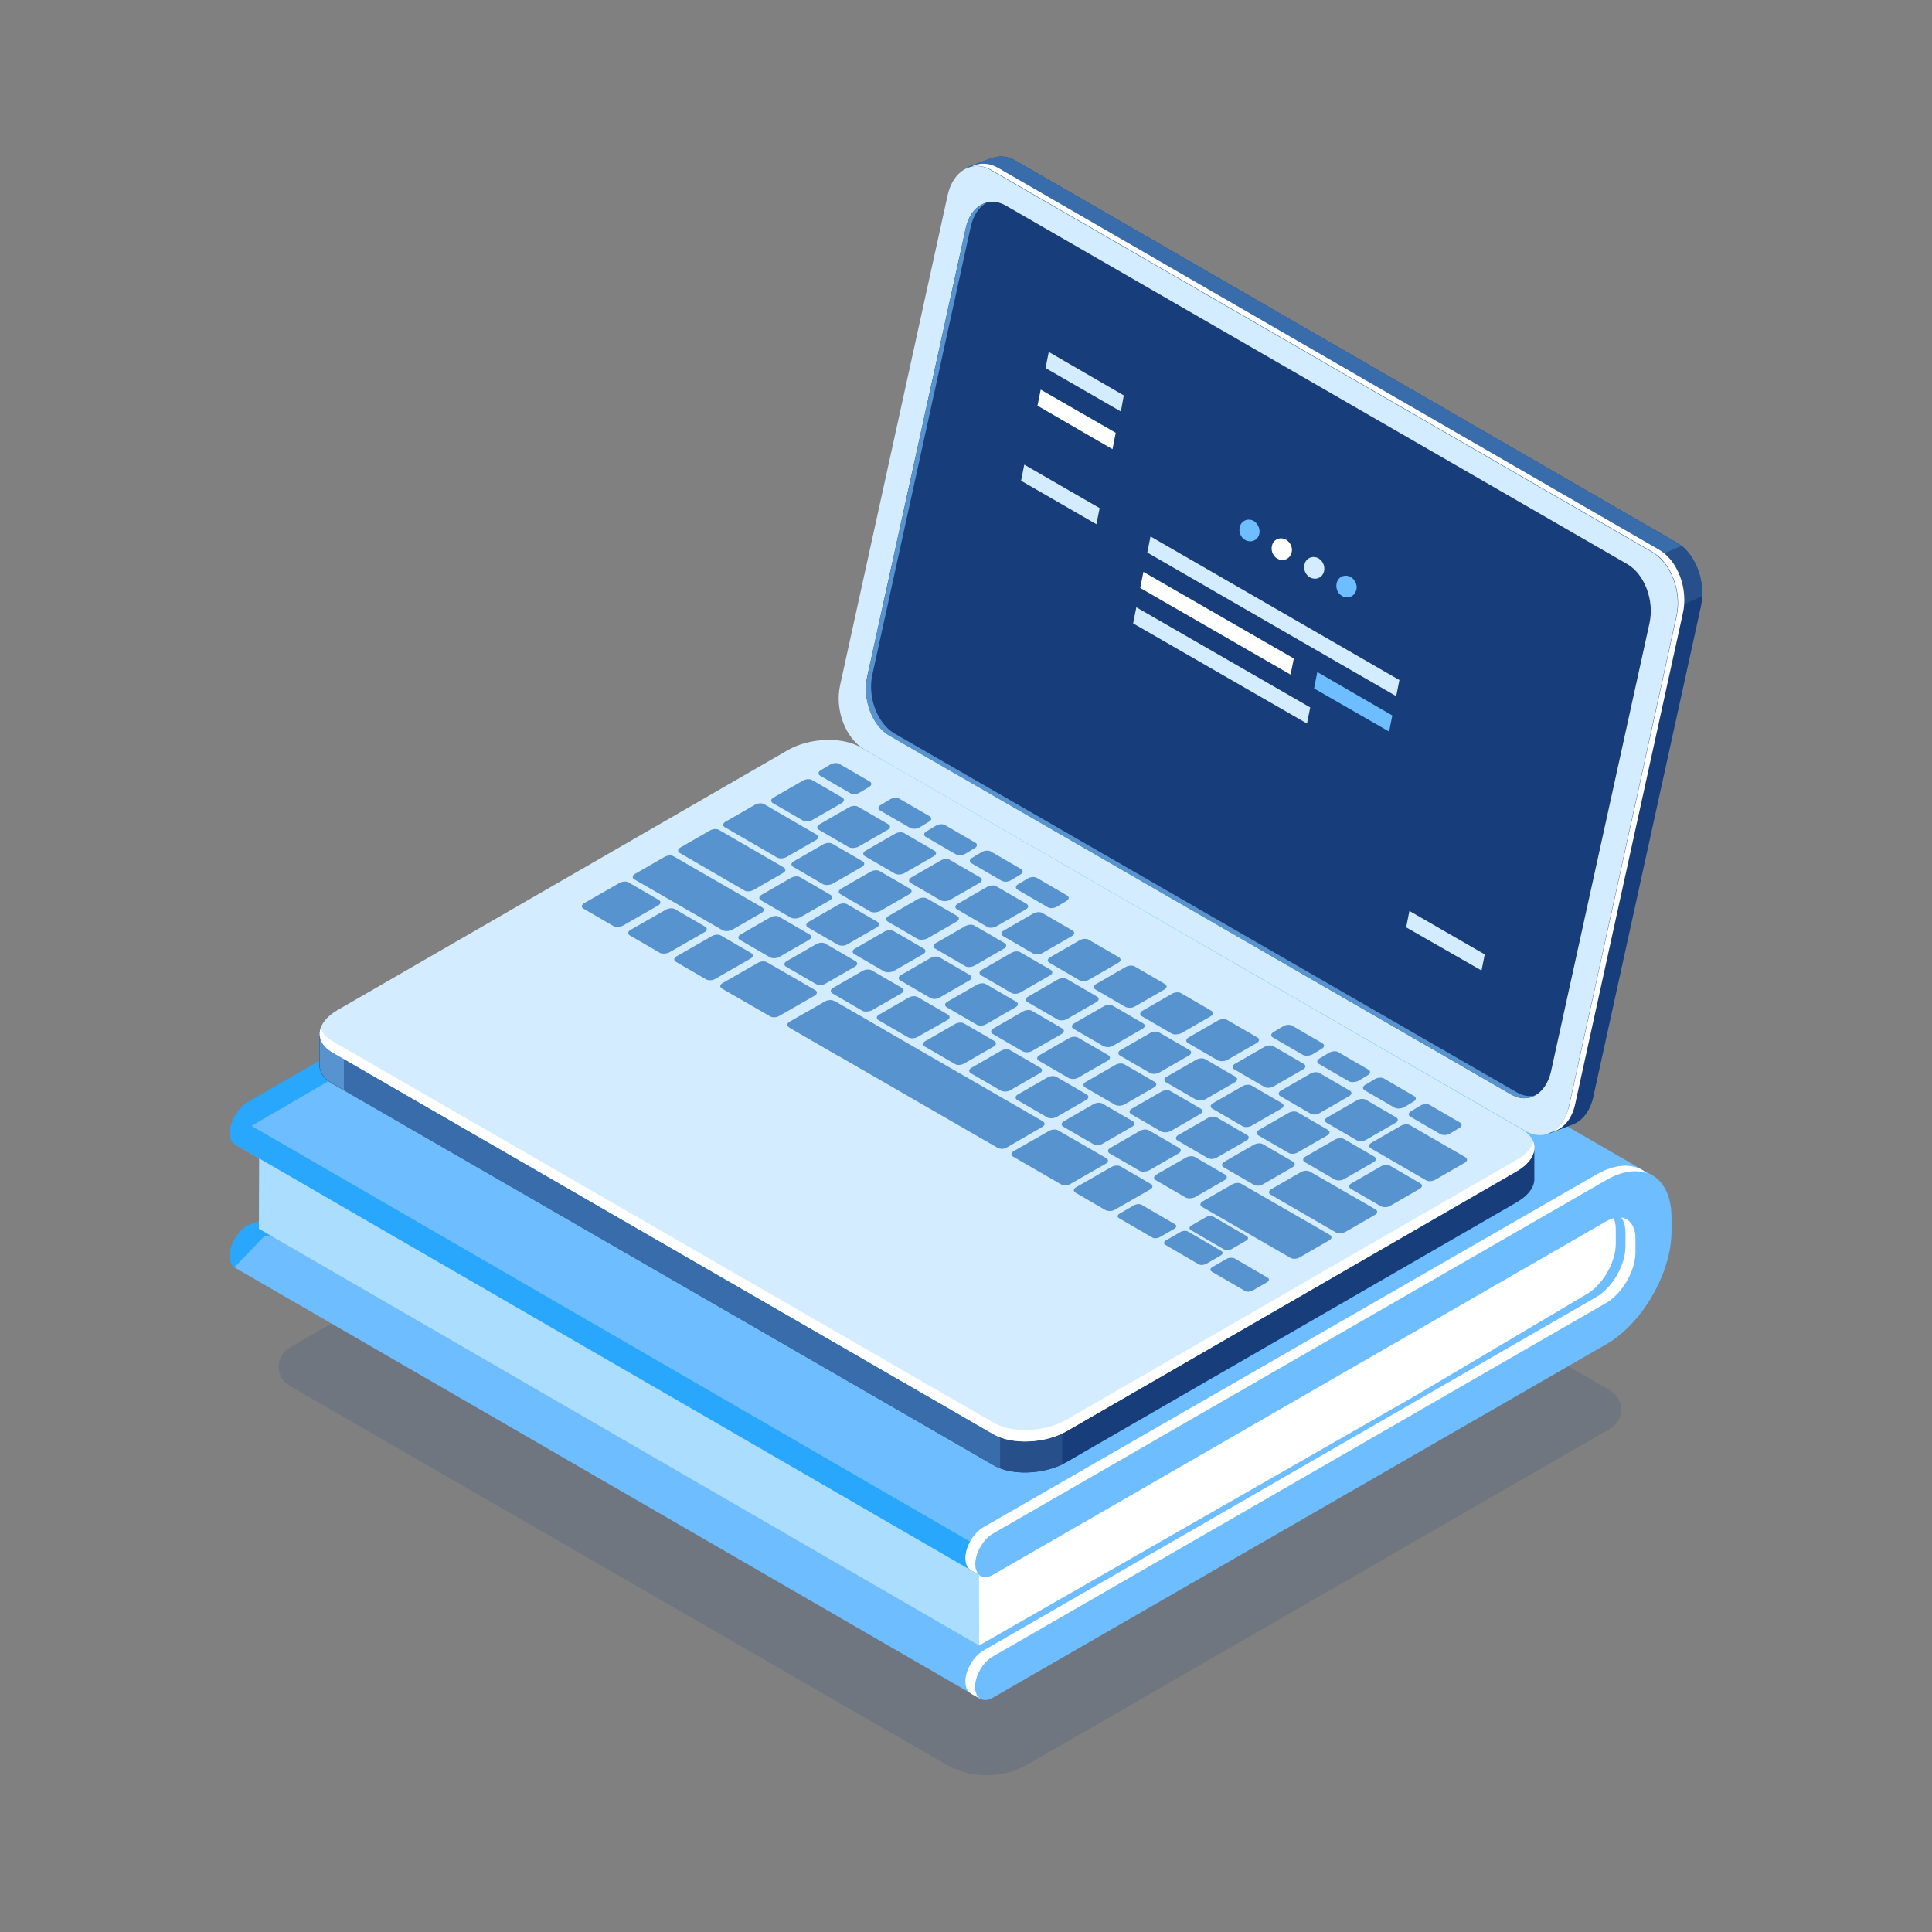 <?xml version="1.0" encoding="utf-8"?>
<!-- Generator: Adobe Illustrator 19.0.0, SVG Export Plug-In . SVG Version: 6.00 Build 0)  -->
<svg version="1.1" id="Ñëîé_1" xmlns="http://www.w3.org/2000/svg" xmlns:xlink="http://www.w3.org/1999/xlink" x="0px" y="0px"
	 viewBox="0 0 600 600" style="enable-background:new 0 0 600 600;" xml:space="preserve">
<rect x="0" y="0" width="600" height="600" fill="#808080" stroke="none"/>
<style type="text/css">
	.st0{opacity:0.15;fill:#173D7A;}
	.st1{fill:#29A7FC;}
	.st2{fill:#6EBDFF;}
	.st3{fill:#ABDDFF;}
	.st4{fill:#FFFFFF;}
	.st5{fill:#173D7A;}
	.st6{fill:#396CAA;}
	.st7{fill:#274F89;}
	.st8{fill:#D4ECFF;}
	.st9{fill:#5793CE;}
</style>
<g>
	<path class="st0" d="M293.5,547.8L90,430.4c-4.6-2.6-4.6-9.2,0-11.9l193.5-111.7l216.5,125c4.6,2.6,4.6,9.2,0,11.9L319.4,547.8
		C311.4,552.5,301.5,552.5,293.5,547.8z"/>
	<g>
		<g>
			<path class="st1" d="M287.6,244.3c0-12.9-9.1-18.2-20.3-11.7L77,342.2c-3.1,1.8-5.6,6.1-5.6,9.6c0,3.6,2.5,5,5.6,3.2l190.3-109.7
				c5.1-2.9,9.2-0.5,9.1,5.3l0,21.3c3.7-0.2,7.4-0.2,11.1-0.2L287.6,244.3z"/>
			<path class="st1" d="M76.9,393.3L267.2,324c11.2-6.5,20.3-22.2,20.3-35.1l0-17c-3.7-0.1-7.4-0.1-11.1,0.2l0,23.3
				c0,5.8-4.1,12.9-9.2,15.8L76.9,380.5c-3.1,1.8-5.6,6.1-5.6,9.6C71.3,393.6,73.8,395.1,76.9,393.3z"/>
		</g>
		<polygon class="st2" points="72.8,393.6 304.3,527.5 500.3,410.6 515.9,387.4 514.2,395.7 510.1,374.1 146.2,388 82.1,383.9 		"/>
		<polygon class="st3" points="80.5,353.1 80.4,381.6 304.2,511.1 310.2,483.9 		"/>
		<polygon class="st2" points="513,365 281.8,231.2 73.4,352.4 73,355.4 304.5,489.3 		"/>
		<g>
			<path class="st4" d="M439.3,433.6l54.3-32.2c4.6-3.2,8.2-9.7,8.2-15.2l0-4.3c0-3.5-1.4-5.7-3.7-6.3l-107,59.5l-87.1,47.1
				l0.1,28.8L439.3,433.6z"/>
		</g>
		<path class="st1" d="M311.9,484.9L82.2,352l-4.9-2.8l-4.4-2.6c-0.9,1.7-1.5,3.5-1.5,5.2c0,1.7,0.6,3,1.6,3.6l0,0l0,0l0,0
			l231.4,133.9L311.9,484.9z"/>
		<polygon class="st4" points="301.4,525.9 304.3,527.5 304.8,526.6 303,525.2 		"/>
		<polygon class="st4" points="301.5,487.6 304.4,489.3 303.7,487.7 		"/>
		<g>
			<path class="st2" d="M308.5,476.1l190.3-109.7c11.2-6.5,20.3-1.2,20.3,11.7l0,4.3c0,12.9-9.1,28.7-20.3,35.1L308.4,527.2
				c-3.1,1.8-5.6,0.3-5.6-3.2c0-3.6,2.5-7.9,5.6-9.6l190.3-109.7c5.1-2.9,9.2-10,9.2-15.8l0-4.3c0-5.8-4.1-8.2-9.1-5.3L308.5,489
				c-3.1,1.8-5.6,0.3-5.6-3.2C302.9,482.2,305.4,477.9,308.5,476.1z"/>
		</g>
		<g>
			<path class="st4" d="M302.8,524c0-3.6,2.5-7.9,5.6-9.6l190.3-109.7c5.1-2.9,9.2-10,9.2-15.8l0-4.3c0-3.8-1.8-6.1-4.4-6.5
				c0.8,1.1,1.3,2.7,1.3,4.7l0,4.3c0,5.8-4.1,12.9-9.2,15.8L305.4,512.6c-3.1,1.8-5.6,6.1-5.6,9.6c0,2.7,1.4,4.2,3.5,4
				C303,525.6,302.8,524.9,302.8,524z"/>
			<path class="st4" d="M302.9,485.8c0-3.6,2.5-7.9,5.6-9.6l190.3-109.7c4.8-2.8,9.2-3.4,12.7-2.1c-3.7-3.2-9.4-3.3-15.8,0.4
				L305.4,474.3c-3.1,1.8-5.6,6.1-5.6,9.6c0,2.7,1.4,4.2,3.5,4C303,487.3,302.9,486.6,302.9,485.8z"/>
		</g>
	</g>
	<g>
		<path class="st5" d="M520.7,168.5L315.4,49.9c-2.4-1.4-4.8-1.6-7-0.9l0,0l-0.4,0.1c0,0-0.1,0-0.1,0l-7.4,2.8l6.7,3.3
			c0,0.1-0.1,0.2-0.1,0.4L273.7,208c-1.7,7.6,1.7,16.5,7.5,19.9l200.4,115.7l-0.7,8.5l8.1-3.1c2.7-1.3,4.9-4.2,5.8-8.3l33.4-152.2
			C529.9,180.7,526.6,171.9,520.7,168.5z"/>
		<path class="st6" d="M520.7,168.5L315.4,49.9c-2.4-1.4-4.8-1.6-7-0.9l0,0l-0.4,0.1c0,0-0.1,0-0.1,0l-7.4,2.8l6.7,3.3
			c0,0.1-0.1,0.2-0.1,0.4l-22,100.3l100.5,78.3l141.7-57.6C525.9,173.2,523.6,170.2,520.7,168.5z"/>
		<path class="st7" d="M513,191.9l15.6-6.7c0.3-6.1-2.2-12.3-6.3-15.7L497.6,180L513,191.9z"/>
		<path class="st8" d="M473.7,351.2L268.4,232.7c-5.8-3.4-9.2-12.2-7.5-19.9l33.4-152.2c1.7-7.6,7.7-11.1,13.5-7.7l205.3,118.6
			c5.8,3.4,9.2,12.2,7.5,19.9l-33.4,152.3C485.6,351.1,479.5,354.6,473.7,351.2z"/>
		<path class="st4" d="M515.2,170.7L309.9,52.1c-2.8-1.6-5.7-1.6-8.1-0.4c1.9-0.4,4-0.1,6.1,1.1l205.3,118.6
			c5.8,3.4,9.2,12.3,7.5,19.9l-33.4,152.2c-0.9,3.9-2.9,6.7-5.5,8.1c3.5-0.8,6.4-3.9,7.4-8.8l33.4-152.2
			C524.4,182.9,521,174,515.2,170.7z"/>
		<path class="st4" d="M469.3,339.9L276.2,228.4c-5.3-3.1-8.4-11.2-6.9-18.2l30.6-139.3c1.5-7,7.1-10.1,12.4-7.1l193.1,111.4
			c5.3,3.1,8.4,11.2,6.9,18.2l-30.6,139.3C480.1,339.8,474.6,343,469.3,339.9z"/>
		<path class="st5" d="M469.3,339.9L276.2,228.4c-5.3-3.1-8.4-11.2-6.9-18.2l30.6-139.3c1.5-7,7.1-10.1,12.4-7.1l193.1,111.4
			c5.3,3.1,8.4,11.2,6.9,18.2l-30.6,139.3C480.1,339.8,474.6,343,469.3,339.9z"/>
		<path class="st9" d="M471,339.2L277.8,227.8c-5.3-3.1-8.4-11.2-6.9-18.2l30.6-139.3c0.8-3.5,2.6-6.1,4.9-7.3
			c-3.1,0.8-5.6,3.7-6.5,8l-30.6,139.3c-1.5,7,1.5,15.1,6.9,18.2l193.1,111.4c2.6,1.5,5.3,1.5,7.5,0.3
			C475,340.6,473,340.4,471,339.2z"/>
		<path class="st5" d="M476.6,356.4l-28.1-3.7L267.3,248.1c-5.8-3.4-16-2.9-22.7,0.9l-128.4,74.1l-17-2.2v9.6l0,0
			c-0.1,2.2,1.2,4.4,3.9,5.9L308.5,455c5.8,3.4,16,2.9,22.7-0.9L471,373.4c3.8-2.2,5.7-5,5.5-7.6l0,0V356.4z"/>
		<path class="st6" d="M340.4,290.3l-12.9-7.4H186l-69.8,40.3l-17-2.2v9.6l0,0c-0.1,2.2,1.2,4.4,3.9,5.9L308.5,455
			c3.1,1.8,7.4,2.5,11.7,2.2L340.4,290.3z"/>
		<path class="st9" d="M106.8,321.9l-7.5-1v9.6l0,0c-0.1,2.2,1.2,4.4,3.9,5.9l3.6,2.1V321.9z"/>
		<path class="st7" d="M310.6,456c5.5,2.1,13.4,1.6,19.3-1.2v-21.5h-19.3V456z"/>
		<path class="st8" d="M308.5,445.4L103.2,326.8c-5.8-3.4-5.1-9.2,1.6-13.1L244.6,233c6.7-3.9,16.9-4.3,22.7-0.9l205.3,118.6
			c5.8,3.4,5.1,9.2-1.6,13.1l-139.8,80.7C324.5,448.3,314.3,448.7,308.5,445.4z"/>
		<path class="st4" d="M471,360.2l-139.8,80.7c-6.7,3.9-16.9,4.3-22.7,0.9L103.2,323.3c-1.9-1.1-3.1-2.5-3.6-4
			c-0.9,2.7,0.2,5.5,3.6,7.5l205.3,118.6c5.8,3.4,16,2.9,22.7-0.9L471,363.7c4.5-2.6,6.3-6.1,5.2-9.1
			C475.6,356.6,473.8,358.6,471,360.2z"/>
		<g>
			<path class="st9" d="M190.5,287.6l-9.3-5.4c-0.7-0.4-0.7-1.2,0.2-1.7l11-6.3c0.9-0.5,2.2-0.6,2.9-0.1l9.3,5.4
				c0.7,0.4,0.7,1.2-0.2,1.7l-11,6.3C192.6,287.9,191.3,288,190.5,287.6z"/>
			<path class="st9" d="M204.9,295.9l-9.3-5.4c-0.7-0.4-0.7-1.2,0.2-1.7l11-6.3c0.9-0.5,2.2-0.6,2.9-0.1l9.3,5.4
				c0.7,0.4,0.7,1.2-0.2,1.7l-11,6.3C206.9,296.2,205.6,296.3,204.9,295.9z"/>
			<path class="st9" d="M219.2,304.1l-9.3-5.4c-0.7-0.4-0.7-1.2,0.2-1.7l11-6.3c0.9-0.5,2.2-0.6,2.9-0.1l9.3,5.4
				c0.7,0.4,0.7,1.2-0.2,1.7l-11,6.3C221.3,304.5,220,304.6,219.2,304.1z"/>
			<path class="st9" d="M239.1,297.3l-9.3-5.4c-0.7-0.4-0.7-1.2,0.2-1.7l9.2-5.3c0.9-0.5,2.2-0.6,2.9-0.1l9.3,5.4
				c0.7,0.4,0.7,1.2-0.2,1.7l-9.2,5.3C241.1,297.7,239.8,297.7,239.1,297.3z"/>
			<path class="st9" d="M253.4,305.6l-9.3-5.4c-0.7-0.4-0.7-1.2,0.2-1.7l9.2-5.3c0.9-0.5,2.2-0.6,2.9-0.1l9.3,5.4
				c0.7,0.4,0.7,1.2-0.2,1.7l-9.2,5.3C255.5,306,254.2,306,253.4,305.6z"/>
			<path class="st9" d="M267.8,313.9l-9.3-5.4c-0.7-0.4-0.7-1.2,0.2-1.7l9.2-5.3c0.9-0.5,2.2-0.6,2.9-0.1l9.3,5.4
				c0.7,0.4,0.7,1.2-0.2,1.7l-9.2,5.3C269.8,314.2,268.5,314.3,267.8,313.9z"/>
			<path class="st9" d="M282.1,322.2l-9.3-5.4c-0.7-0.4-0.7-1.2,0.2-1.7l9.2-5.3c0.9-0.5,2.2-0.6,2.9-0.1l9.3,5.4
				c0.7,0.4,0.7,1.2-0.2,1.7L285,322C284.2,322.5,282.9,322.6,282.1,322.2z"/>
			<path class="st9" d="M296.5,330.4l-9.3-5.4c-0.7-0.4-0.7-1.2,0.2-1.7l9.2-5.3c0.9-0.5,2.2-0.6,2.9-0.1l9.3,5.4
				c0.7,0.4,0.7,1.2-0.2,1.7l-9.2,5.3C298.5,330.8,297.2,330.9,296.5,330.4z"/>
			<path class="st9" d="M310.8,338.7l-9.3-5.4c-0.7-0.4-0.7-1.2,0.2-1.7l9.2-5.3c0.9-0.5,2.2-0.6,2.9-0.1l9.3,5.4
				c0.7,0.4,0.7,1.2-0.2,1.7l-9.2,5.3C312.9,339.1,311.6,339.1,310.8,338.7z"/>
			<path class="st9" d="M325.2,347l-9.3-5.4c-0.7-0.4-0.7-1.2,0.2-1.7l9.2-5.3c0.9-0.5,2.2-0.6,2.9-0.1l9.3,5.4
				c0.7,0.4,0.7,1.2-0.2,1.7l-9.2,5.3C327.2,347.4,325.9,347.4,325.2,347z"/>
			<path class="st9" d="M339.5,355.3l-9.3-5.4c-0.7-0.4-0.7-1.2,0.2-1.7l9.2-5.3c0.9-0.5,2.2-0.6,2.9-0.1l9.3,5.4
				c0.7,0.4,0.7,1.2-0.2,1.7l-9.2,5.3C341.6,355.7,340.3,355.7,339.5,355.3z"/>
			<path class="st9" d="M353.9,363.6l-9.3-5.4c-0.7-0.4-0.7-1.2,0.2-1.7l9.2-5.3c0.9-0.5,2.2-0.6,2.9-0.1l9.3,5.4
				c0.7,0.4,0.7,1.2-0.2,1.7l-9.2,5.3C355.9,363.9,354.6,364,353.9,363.6z"/>
			<path class="st9" d="M368.2,371.9l-9.3-5.4c-0.7-0.4-0.7-1.2,0.2-1.7l9.2-5.3c0.9-0.5,2.2-0.6,2.9-0.1l9.3,5.4
				c0.7,0.4,0.7,1.2-0.2,1.7l-9.2,5.3C370.3,372.2,368.9,372.3,368.2,371.9z"/>
			<path class="st9" d="M260.2,293.4l-9.3-5.4c-0.7-0.4-0.7-1.2,0.2-1.7l9.2-5.3c0.9-0.5,2.2-0.6,2.9-0.1l9.3,5.4
				c0.7,0.4,0.7,1.2-0.2,1.7l-9.2,5.3C262.3,293.8,261,293.8,260.2,293.4z"/>
			<path class="st9" d="M245.6,285l-9.3-5.4c-0.7-0.4-0.7-1.2,0.2-1.7l9.2-5.3c0.9-0.5,2.2-0.6,2.9-0.1l9.3,5.4
				c0.7,0.4,0.7,1.2-0.2,1.7l-9.2,5.3C247.7,285.3,246.4,285.4,245.6,285z"/>
			<path class="st9" d="M231.1,276.5l-20-11.6c-0.7-0.4-0.7-1.2,0.2-1.7l9.2-5.3c0.9-0.5,2.2-0.6,2.9-0.1l20,11.6
				c0.7,0.4,0.7,1.2-0.2,1.7l-9.2,5.3C233.1,276.9,231.8,277,231.1,276.5z"/>
			<path class="st9" d="M241.3,266.3l-16.2-9.4c-0.7-0.4-0.7-1.2,0.2-1.7l9.2-5.3c0.9-0.5,2.2-0.6,2.9-0.1l16.2,9.4
				c0.7,0.4,0.7,1.2-0.2,1.7l-9.2,5.3C243.3,266.7,242,266.7,241.3,266.3z"/>
			<path class="st9" d="M274.6,301.7l-9.3-5.4c-0.7-0.4-0.7-1.2,0.2-1.7l9.2-5.3c0.9-0.5,2.2-0.6,2.9-0.1l9.3,5.4
				c0.7,0.4,0.7,1.2-0.2,1.7l-9.2,5.3C276.6,302,275.3,302.1,274.6,301.7z"/>
			<path class="st9" d="M288.9,309.9l-9.3-5.4c-0.7-0.4-0.7-1.2,0.2-1.7l9.2-5.3c0.9-0.5,2.2-0.6,2.9-0.1l9.3,5.4
				c0.7,0.4,0.7,1.2-0.2,1.7l-9.2,5.3C291,310.3,289.7,310.4,288.9,309.9z"/>
			<path class="st9" d="M303.3,318.2l-9.3-5.4c-0.7-0.4-0.7-1.2,0.2-1.7l9.2-5.3c0.9-0.5,2.2-0.6,2.9-0.1l9.3,5.4
				c0.7,0.4,0.7,1.2-0.2,1.7l-9.2,5.3C305.3,318.6,304,318.7,303.3,318.2z"/>
			<path class="st9" d="M317.6,326.5l-9.3-5.4c-0.7-0.4-0.7-1.2,0.2-1.7l9.2-5.3c0.9-0.5,2.2-0.6,2.9-0.1l9.3,5.4
				c0.7,0.4,0.7,1.2-0.2,1.7l-9.2,5.3C319.7,326.9,318.3,326.9,317.6,326.5z"/>
			<path class="st9" d="M331.9,334.8l-9.3-5.4c-0.7-0.4-0.7-1.2,0.2-1.7l9.2-5.3c0.9-0.5,2.2-0.6,2.9-0.1l9.3,5.4
				c0.7,0.4,0.7,1.2-0.2,1.7l-9.2,5.3C334,335.2,332.7,335.2,331.9,334.8z"/>
			<path class="st9" d="M346.3,343.1l-9.3-5.4c-0.7-0.4-0.7-1.2,0.2-1.7l9.2-5.3c0.9-0.5,2.2-0.6,2.9-0.1l9.3,5.4
				c0.7,0.4,0.7,1.2-0.2,1.7l-9.2,5.3C348.3,343.5,347,343.5,346.3,343.1z"/>
			<path class="st9" d="M360.6,351.4l-9.3-5.4c-0.7-0.4-0.7-1.2,0.2-1.7l9.2-5.3c0.9-0.5,2.2-0.6,2.9-0.1l9.3,5.4
				c0.7,0.4,0.7,1.2-0.2,1.7l-9.2,5.3C362.7,351.7,361.4,351.8,360.6,351.4z"/>
			<path class="st9" d="M375,359.6l-9.3-5.4c-0.7-0.4-0.7-1.2,0.2-1.7l9.2-5.3c0.9-0.5,2.2-0.6,2.9-0.1l9.3,5.4
				c0.7,0.4,0.7,1.2-0.2,1.7l-9.2,5.3C377,360,375.7,360.1,375,359.6z"/>
			<path class="st9" d="M389.3,367.9l-9.3-5.4c-0.7-0.4-0.7-1.2,0.2-1.7l9.2-5.3c0.9-0.5,2.2-0.6,2.9-0.1l9.3,5.4
				c0.7,0.4,0.7,1.2-0.2,1.7l-9.2,5.3C391.4,368.3,390.1,368.4,389.3,367.9z"/>
			<path class="st9" d="M414.8,382.7L394.6,371c-0.7-0.4-0.7-1.2,0.2-1.7l9.2-5.3c0.9-0.5,2.2-0.6,2.9-0.1l20.3,11.7
				c0.7,0.4,0.7,1.2-0.2,1.7l-9.2,5.3C416.9,383,415.6,383.1,414.8,382.7z"/>
			<path class="st9" d="M442.8,366.5l-17.1-9.9c-0.7-0.4-0.7-1.2,0.2-1.7l9.2-5.3c0.9-0.5,2.2-0.6,2.9-0.1l17.1,9.9
				c0.7,0.4,0.7,1.2-0.2,1.7l-9.2,5.3C444.8,366.9,443.5,367,442.8,366.5z"/>
			<path class="st9" d="M299.7,300l-9.3-5.4c-0.7-0.4-0.7-1.2,0.2-1.7l9.2-5.3c0.9-0.5,2.2-0.6,2.9-0.1l9.3,5.4
				c0.7,0.4,0.7,1.2-0.2,1.7l-9.2,5.3C301.7,300.4,300.4,300.5,299.7,300z"/>
			<path class="st9" d="M285,291.6l-9.3-5.4c-0.7-0.4-0.7-1.2,0.2-1.7l9.2-5.3c0.9-0.5,2.2-0.6,2.9-0.1l9.3,5.4
				c0.7,0.4,0.7,1.2-0.2,1.7l-9.2,5.3C287,291.9,285.7,292,285,291.6z"/>
			<path class="st9" d="M270.3,283.1l-9.3-5.4c-0.7-0.4-0.7-1.2,0.2-1.7l9.2-5.3c0.9-0.5,2.2-0.6,2.9-0.1l9.3,5.4
				c0.7,0.4,0.7,1.2-0.2,1.7l-9.2,5.3C272.3,283.4,271,283.5,270.3,283.1z"/>
			<path class="st9" d="M255.6,274.6l-9.3-5.4c-0.7-0.4-0.7-1.2,0.2-1.7l9.2-5.3c0.9-0.5,2.2-0.6,2.9-0.1l9.3,5.4
				c0.7,0.4,0.7,1.2-0.2,1.7l-9.2,5.3C257.6,274.9,256.3,275,255.6,274.6z"/>
			<path class="st9" d="M314,308.3l-9.3-5.4c-0.7-0.4-0.7-1.2,0.2-1.7l9.2-5.3c0.9-0.5,2.2-0.6,2.9-0.1l9.3,5.4
				c0.7,0.4,0.7,1.2-0.2,1.7l-9.2,5.3C316.1,308.7,314.8,308.8,314,308.3z"/>
			<path class="st9" d="M328.4,316.6l-9.3-5.4c-0.7-0.4-0.7-1.2,0.2-1.7l9.2-5.3c0.9-0.5,2.2-0.6,2.9-0.1l9.3,5.4
				c0.7,0.4,0.7,1.2-0.2,1.7l-9.2,5.3C330.4,317,329.1,317,328.4,316.6z"/>
			<path class="st9" d="M342.7,324.9l-9.3-5.4c-0.7-0.4-0.7-1.2,0.2-1.7l9.2-5.3c0.9-0.5,2.2-0.6,2.9-0.1l9.3,5.4
				c0.7,0.4,0.7,1.2-0.2,1.7l-9.2,5.3C344.8,325.3,343.5,325.3,342.7,324.9z"/>
			<path class="st9" d="M357.1,333.2l-9.3-5.4c-0.7-0.4-0.7-1.2,0.2-1.7l9.2-5.3c0.9-0.5,2.2-0.6,2.9-0.1l9.3,5.4
				c0.7,0.4,0.7,1.2-0.2,1.7l-9.2,5.3C359.1,333.6,357.8,333.6,357.1,333.2z"/>
			<path class="st9" d="M371.4,341.5l-9.3-5.4c-0.7-0.4-0.7-1.2,0.2-1.7l9.2-5.3c0.9-0.5,2.2-0.6,2.9-0.1l9.3,5.4
				c0.7,0.4,0.7,1.2-0.2,1.7l-9.2,5.3C373.5,341.8,372.2,341.9,371.4,341.5z"/>
			<path class="st9" d="M385.8,349.7l-9.3-5.4c-0.7-0.4-0.7-1.2,0.2-1.7l9.2-5.3c0.9-0.5,2.2-0.6,2.9-0.1l9.3,5.4
				c0.7,0.4,0.7,1.2-0.2,1.7l-9.2,5.3C387.8,350.1,386.5,350.2,385.8,349.7z"/>
			<path class="st9" d="M400.1,358l-9.3-5.4c-0.7-0.4-0.7-1.2,0.2-1.7l9.2-5.3c0.9-0.5,2.2-0.6,2.9-0.1l9.3,5.4
				c0.7,0.4,0.7,1.2-0.2,1.7l-9.2,5.3C402.2,358.4,400.9,358.5,400.1,358z"/>
			<path class="st9" d="M414.5,366.3l-9.3-5.4c-0.7-0.4-0.7-1.2,0.2-1.7l9.2-5.3c0.9-0.5,2.2-0.6,2.9-0.1l9.3,5.4
				c0.7,0.4,0.7,1.2-0.2,1.7l-9.2,5.3C416.5,366.7,415.2,366.7,414.5,366.3z"/>
			<path class="st9" d="M428.8,374.6l-9.3-5.4c-0.7-0.4-0.7-1.2,0.2-1.7l9.2-5.3c0.9-0.5,2.2-0.6,2.9-0.1l9.3,5.4
				c0.7,0.4,0.7,1.2-0.2,1.7l-9.2,5.3C430.9,375,429.6,375,428.8,374.6z"/>
			<path class="st9" d="M292.1,279.6l-9.3-5.4c-0.7-0.4-0.7-1.2,0.2-1.7l9.2-5.3c0.9-0.5,2.2-0.6,2.9-0.1l9.3,5.4
				c0.7,0.4,0.7,1.2-0.2,1.7l-9.2,5.3C294.2,279.9,292.9,280,292.1,279.6z"/>
			<path class="st9" d="M277.9,271.3l-9.3-5.4c-0.7-0.4-0.7-1.2,0.2-1.7l9.2-5.3c0.9-0.5,2.2-0.6,2.9-0.1l9.3,5.4
				c0.7,0.4,0.7,1.2-0.2,1.7l-9.2,5.3C279.9,271.7,278.6,271.7,277.9,271.3z"/>
			<path class="st9" d="M263.6,263.1l-9.3-5.4c-0.7-0.4-0.7-1.2,0.2-1.7l9.2-5.3c0.9-0.5,2.2-0.6,2.9-0.1l9.3,5.4
				c0.7,0.4,0.7,1.2-0.2,1.7l-9.2,5.3C265.6,263.4,264.3,263.5,263.6,263.1z"/>
			<path class="st9" d="M249.3,254.8l-9.3-5.4c-0.7-0.4-0.7-1.2,0.2-1.7l9.2-5.3c0.9-0.5,2.2-0.6,2.9-0.1l9.3,5.4
				c0.7,0.4,0.7,1.2-0.2,1.7l-9.2,5.3C251.3,255.2,250,255.3,249.3,254.8z"/>
			<path class="st9" d="M264,246.3l-9.3-5.4c-0.7-0.4-0.7-1.2,0.2-1.7l3-1.8c0.9-0.5,2.2-0.6,2.9-0.1l9.3,5.4
				c0.7,0.4,0.7,1.2-0.2,1.7l-3,1.8C266,246.7,264.7,246.8,264,246.3z"/>
			<path class="st9" d="M282.6,257.1l-9.3-5.4c-0.7-0.4-0.7-1.2,0.2-1.7l3-1.8c0.9-0.5,2.2-0.6,2.9-0.1l9.3,5.4
				c0.7,0.4,0.7,1.2-0.2,1.7l-3,1.8C284.7,257.5,283.4,257.5,282.6,257.1z"/>
			<path class="st9" d="M296.8,265.3l-9.3-5.4c-0.7-0.4-0.7-1.2,0.2-1.7l3-1.8c0.9-0.5,2.2-0.6,2.9-0.1l9.3,5.4
				c0.7,0.4,0.7,1.2-0.2,1.7l-3,1.8C298.9,265.7,297.6,265.7,296.8,265.3z"/>
			<path class="st9" d="M311,273.5l-9.3-5.4c-0.7-0.4-0.7-1.2,0.2-1.7l3-1.8c0.9-0.5,2.2-0.6,2.9-0.1l9.3,5.4
				c0.7,0.4,0.7,1.2-0.2,1.7l-3,1.8C313.1,273.9,311.8,274,311,273.5z"/>
			<path class="st9" d="M325.3,281.7l-9.3-5.4c-0.7-0.4-0.7-1.2,0.2-1.7l3-1.8c0.9-0.5,2.2-0.6,2.9-0.1l9.3,5.4
				c0.7,0.4,0.7,1.2-0.2,1.7l-3,1.8C327.3,282.1,326,282.2,325.3,281.7z"/>
			<path class="st9" d="M404.6,327.6l-9.3-5.4c-0.7-0.4-0.7-1.2,0.2-1.7l3-1.8c0.9-0.5,2.2-0.6,2.9-0.1l9.3,5.4
				c0.7,0.4,0.7,1.2-0.2,1.7l-3,1.8C406.7,327.9,405.4,328,404.6,327.6z"/>
			<path class="st9" d="M418.9,335.8l-9.3-5.4c-0.7-0.4-0.7-1.2,0.2-1.7l3-1.8c0.9-0.5,2.2-0.6,2.9-0.1l9.3,5.4
				c0.7,0.4,0.7,1.2-0.2,1.7l-3,1.8C420.9,336.1,419.6,336.2,418.9,335.8z"/>
			<path class="st9" d="M433.1,344l-9.3-5.4c-0.7-0.4-0.7-1.2,0.2-1.7l3-1.8c0.9-0.5,2.2-0.6,2.9-0.1l9.3,5.4
				c0.7,0.4,0.7,1.2-0.2,1.7l-3,1.8C435.1,344.3,433.8,344.4,433.1,344z"/>
			<path class="st9" d="M447.3,352.2l-9.3-5.4c-0.7-0.4-0.7-1.2,0.2-1.7l3-1.8c0.9-0.5,2.2-0.6,2.9-0.1l9.3,5.4
				c0.7,0.4,0.7,1.2-0.2,1.7l-3,1.8C449.3,352.6,448,352.6,447.3,352.2z"/>
			<path class="st9" d="M306.5,287.8l-9.3-5.4c-0.7-0.4-0.7-1.2,0.2-1.7l9.2-5.3c0.9-0.5,2.2-0.6,2.9-0.1l9.3,5.4
				c0.7,0.4,0.7,1.2-0.2,1.7l-9.2,5.3C308.5,288.2,307.2,288.3,306.5,287.8z"/>
			<path class="st9" d="M320.8,296.1l-9.3-5.4c-0.7-0.4-0.7-1.2,0.2-1.7l9.2-5.3c0.9-0.5,2.2-0.6,2.9-0.1l9.3,5.4
				c0.7,0.4,0.7,1.2-0.2,1.7l-9.2,5.3C322.9,296.5,321.6,296.5,320.8,296.1z"/>
			<path class="st9" d="M335.2,304.4l-9.3-5.4c-0.7-0.4-0.7-1.2,0.2-1.7l9.2-5.3c0.9-0.5,2.2-0.6,2.9-0.1l9.3,5.4
				c0.7,0.4,0.7,1.2-0.2,1.7l-9.2,5.3C337.2,304.8,335.9,304.8,335.2,304.4z"/>
			<path class="st9" d="M349.5,312.7l-9.3-5.4c-0.7-0.4-0.7-1.2,0.2-1.7l9.2-5.3c0.9-0.5,2.2-0.6,2.9-0.1l9.3,5.4
				c0.7,0.4,0.7,1.2-0.2,1.7l-9.2,5.3C351.6,313.1,350.3,313.1,349.5,312.7z"/>
			<path class="st9" d="M363.9,321l-9.3-5.4c-0.7-0.4-0.7-1.2,0.2-1.7l9.2-5.3c0.9-0.5,2.2-0.6,2.9-0.1l9.3,5.4
				c0.7,0.4,0.7,1.2-0.2,1.7l-9.2,5.3C365.9,321.3,364.6,321.4,363.9,321z"/>
			<path class="st9" d="M378.2,329.3l-9.3-5.4c-0.7-0.4-0.7-1.2,0.2-1.7l9.2-5.3c0.9-0.5,2.2-0.6,2.9-0.1l9.3,5.4
				c0.7,0.4,0.7,1.2-0.2,1.7l-9.2,5.3C380.3,329.6,379,329.7,378.2,329.3z"/>
			<path class="st9" d="M392.6,337.5l-9.3-5.4c-0.7-0.4-0.7-1.2,0.2-1.7l9.2-5.3c0.9-0.5,2.2-0.6,2.9-0.1l9.3,5.4
				c0.7,0.4,0.7,1.2-0.2,1.7l-9.2,5.3C394.6,337.9,393.3,338,392.6,337.5z"/>
			<path class="st9" d="M406.9,345.8l-9.3-5.4c-0.7-0.4-0.7-1.2,0.2-1.7l9.2-5.3c0.9-0.5,2.2-0.6,2.9-0.1l9.3,5.4
				c0.7,0.4,0.7,1.2-0.2,1.7l-9.2,5.3C409,346.2,407.7,346.3,406.9,345.8z"/>
			<path class="st9" d="M421.3,354.1l-9.3-5.4c-0.7-0.4-0.7-1.2,0.2-1.7l9.2-5.3c0.9-0.5,2.2-0.6,2.9-0.1l9.3,5.4
				c0.7,0.4,0.7,1.2-0.2,1.7l-9.2,5.3C423.3,354.5,422,354.5,421.3,354.1z"/>
			<path class="st9" d="M224.4,288.9l-27.4-15.8c-0.7-0.4-0.7-1.2,0.2-1.7l9.2-5.3c0.9-0.5,2.2-0.6,2.9-0.1l27.4,15.8
				c0.7,0.4,0.7,1.2-0.2,1.7l-9.2,5.3C226.5,289.2,225.2,289.3,224.4,288.9z"/>
			<path class="st9" d="M400.7,390.6l-27.4-15.8c-0.7-0.4-0.7-1.2,0.2-1.7l9.2-5.3c0.9-0.5,2.2-0.6,2.9-0.1l27.4,15.8
				c0.7,0.4,0.7,1.2-0.2,1.7l-9.2,5.3C402.8,391,401.5,391.1,400.7,390.6z"/>
			<path class="st9" d="M343.3,375.8l-9.3-5.4c-0.7-0.4-0.7-1.2,0.2-1.7l11-6.3c0.9-0.5,2.2-0.6,2.9-0.1l9.3,5.4
				c0.7,0.4,0.7,1.2-0.2,1.7l-11,6.3C345.4,376.2,344.1,376.2,343.3,375.8z"/>
			<path class="st9" d="M239.1,315.6l-14.9-8.6c-0.7-0.4-0.7-1.2,0.2-1.7l11-6.3c0.9-0.5,2.2-0.6,2.9-0.1l14.9,8.6
				c0.7,0.4,0.7,1.2-0.2,1.7l-11,6.3C241.2,316,239.9,316.1,239.1,315.6z"/>
			<path class="st9" d="M329.5,367.8l-14.9-8.6c-0.7-0.4-0.7-1.2,0.2-1.7l11-6.3c0.9-0.5,2.2-0.6,2.9-0.1l14.9,8.6
				c0.7,0.4,0.7,1.2-0.2,1.7l-11,6.3C331.6,368.2,330.3,368.2,329.5,367.8z"/>
			<path class="st9" d="M259.8,327.6L245,319c-0.7-0.4-0.7-1.2,0.2-1.7l11-6.3c0.9-0.5,2.2-0.6,2.9-0.1l14.9,8.6
				c0.7,0.4,0.7,1.2-0.2,1.7l-11,6.3C261.9,328,260.6,328,259.8,327.6z"/>
			<path class="st9" d="M259.2,310.9l64.6,37.3c0.8,0.5,0.8,1.2,0,1.7l-11.2,6.5c-0.8,0.5-2.1,0.5-2.9,0l-64.6-37.3L259.2,310.9z"/>
			<path class="st9" d="M383.4,390.8l10.3,6c0.6,0.4,0.5,1-0.2,1.4l-4.5,2.6c-0.7,0.4-1.8,0.5-2.4,0.1l-10.3-6
				c-0.6-0.4-0.5-1,0.2-1.4l4.5-2.6C381.8,390.5,382.8,390.5,383.4,390.8z"/>
			<path class="st9" d="M369,382.5l10.3,6c0.6,0.4,0.5,1-0.2,1.4l-4.5,2.6c-0.7,0.4-1.8,0.5-2.4,0.1l-10.3-6c-0.6-0.4-0.5-1,0.2-1.4
				l4.5-2.6C367.3,382.2,368.4,382.1,369,382.5z"/>
			<path class="st9" d="M354.6,374.2l10.3,6c0.6,0.4,0.5,1-0.2,1.4l-4.5,2.6c-0.7,0.4-1.8,0.5-2.4,0.1l-10.3-6
				c-0.6-0.4-0.5-1,0.2-1.4l4.5-2.6C352.9,373.9,354,373.8,354.6,374.2z"/>
			<path class="st9" d="M376.9,377.9l10.3,6c0.6,0.4,0.5,1-0.2,1.4l-4.5,2.6c-0.7,0.4-1.8,0.5-2.4,0.1l-10.3-6
				c-0.6-0.4-0.5-1,0.2-1.4l4.5-2.6C375.2,377.6,376.3,377.5,376.9,377.9z"/>
		</g>
		<g>
			<polygon class="st8" points="433.6,216.2 356.3,171.6 357.3,166.6 434.6,211.2 			"/>
			<polygon class="st8" points="405.9,224.7 351.9,193.6 352.9,188.6 406.9,219.7 			"/>
			<polygon class="st4" points="400.8,209.5 354.1,182.6 355.1,177.6 401.8,204.5 			"/>
			<polygon class="st2" points="431.4,227.2 408.1,213.8 409.1,208.7 432.4,222.2 			"/>
			<polygon class="st8" points="348.1,127.8 324.7,114.3 325.7,109.3 349,122.8 			"/>
			<polygon class="st4" points="345.5,139.5 322.2,126 323.2,121 346.5,134.4 			"/>
			<polygon class="st8" points="460.1,301.4 436.7,288 437.7,282.9 461.1,296.4 			"/>
			<polygon class="st8" points="340.5,162.8 317.1,149.3 318.1,144.3 341.5,157.8 			"/>
		</g>
		<g>
			<path class="st2" d="M390.9,166.4c-0.7,1.6-2.6,2.2-4.2,1.3c-1.6-0.9-2.2-3-1.5-4.6c0.7-1.6,2.6-2.2,4.2-1.3
				C390.9,162.8,391.6,164.8,390.9,166.4z"/>
			<path class="st4" d="M400.9,172.2c-0.7,1.6-2.6,2.2-4.2,1.3c-1.6-0.9-2.2-3-1.5-4.6c0.7-1.6,2.6-2.2,4.2-1.3
				C401,168.6,401.7,170.6,400.9,172.2z"/>
			<path class="st8" d="M411,178c-0.7,1.6-2.6,2.2-4.2,1.3c-1.6-0.9-2.2-3-1.5-4.6s2.6-2.2,4.2-1.3C411.1,174.4,411.7,176.4,411,178
				z"/>
			<path class="st2" d="M421,183.8c-0.7,1.6-2.6,2.2-4.2,1.3c-1.6-0.9-2.2-3-1.5-4.6c0.7-1.6,2.6-2.2,4.2-1.3
				C421.1,180.2,421.8,182.2,421,183.8z"/>
		</g>
	</g>
</g>
</svg>
